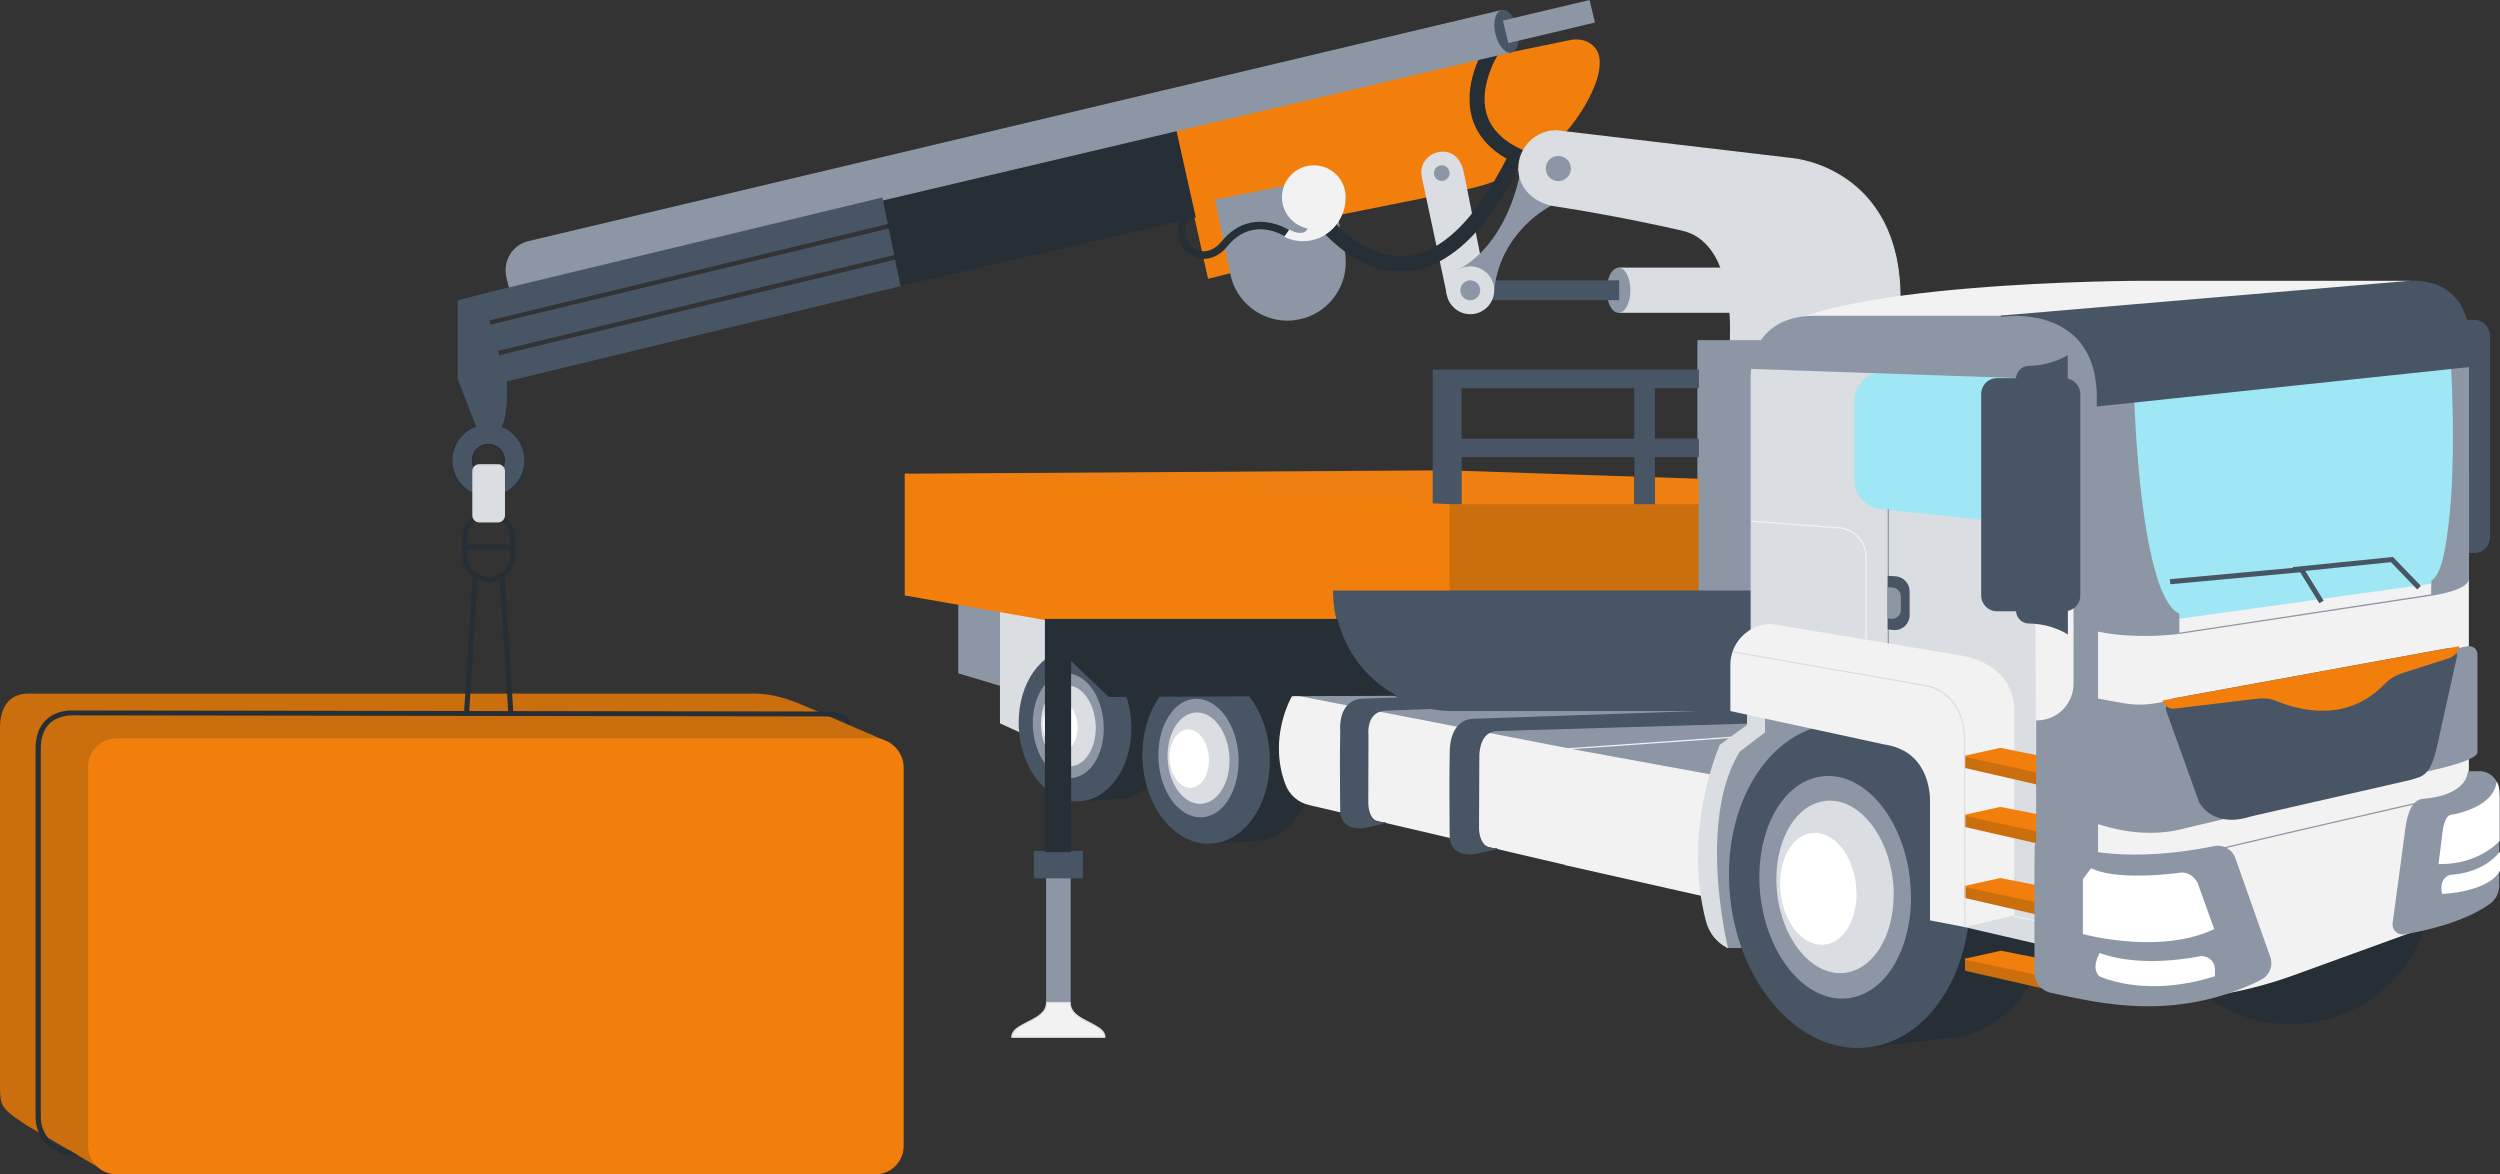 <?xml version="1.0" encoding="utf-8"?>
<!-- Generator: Adobe Illustrator 27.8.1, SVG Export Plug-In . SVG Version: 6.00 Build 0)  -->
<svg version="1.1" id="Calque_1" xmlns="http://www.w3.org/2000/svg" xmlns:xlink="http://www.w3.org/1999/xlink" x="0px" y="0px"
	 viewBox="0 0 1630.3 765.8" style="enable-background:new 0 0 1630.3 765.8;" xml:space="preserve">
<rect x="0" y="0" width="1630.3" height="765.8" fill="#333333" stroke="none"/>
<style type="text/css">
	.st0{fill:#CB6E0E;}
	.st1{fill:#F27F0C;}
	.st2{fill:#262E36;}
	.st3{fill:#DADDE1;}
	.st4{fill:#8C96A5;}
	.st5{fill:#475564;}
	.st6{fill:#F2F2F2;}
	.st7{fill:#FFFFFF;}
	.st8{fill:#F07F12;}
	.st9{fill:#9FE7F5;}
</style>
<g id="design_00000094608276265512730730000004299593783732464263_">
	<g>
		<g>
			<path class="st0" d="M531.8,706.7V518.3c0-13.1-3.9-25.3-10.6-35.6l56.1,0.3l-53.2-22.9c-10.7-4.7-21.1-7.8-32.4-7.8H18.4
				C6,452.3,0,461.2,0,474.8v231.9c0,12,0,14.8,9.8,22l7.5,5.1l48.5,28.4l488.6,0.4l-51.1-26.1C519,735.8,531.8,722.7,531.8,706.7z"
				/>
		</g>
		<g>
			<g>
				<path class="st1" d="M570.8,765.4H76c-9.9,0-18.1-8.1-18.1-18.1V500c0-9.9,8.1-18.1,18.1-18.1h494.2c10.3,0,18.7,8.4,18.7,18.7
					v246.7C588.8,757.3,580.7,765.4,570.8,765.4z"/>
			</g>
			<g>
				<path class="st1" d="M570.8,765.4V765H76c-4.9,0-9.3-2-12.5-5.2s-5.2-7.6-5.2-12.5V500c0-4.9,2-9.3,5.2-12.5s7.6-5.2,12.5-5.2
					h494.2c5,0,9.6,2.1,12.9,5.4c3.3,3.3,5.4,7.9,5.4,12.9v246.7c0,4.9-2,9.3-5.2,12.5s-7.6,5.2-12.5,5.2L570.8,765.4l0,0.4
					c10.2,0,18.5-8.3,18.5-18.5V500.6c0-10.5-8.6-19.1-19.1-19.1H76c-10.2,0-18.5,8.3-18.5,18.5v247.3c0,10.2,8.3,18.5,18.5,18.5
					h494.8V765.4z"/>
			</g>
		</g>
	</g>
	<g>
		<g>
			<g>
				<polyline class="st2" points="303,358.2 334.4,358.2 334.4,354.9 303,354.9 				"/>
			</g>
			<g>
				<path class="st2" d="M318.7,377.9v-1.6c-3.9,0-7.4-1.6-9.9-4.1s-4.1-6-4.1-9.9v-11.4c0-3.9,1.6-7.4,4.1-9.9s6-4.1,9.9-4.1
					s7.4,1.6,9.9,4.1s4.1,6,4.1,9.9v11.4c0,3.9-1.6,7.4-4.1,9.9s-6,4.1-9.9,4.1V377.9v1.6c9.5,0,17.3-7.8,17.3-17.3v-11.4
					c0-9.5-7.8-17.3-17.3-17.3s-17.3,7.8-17.3,17.3v11.4c0,9.5,7.8,17.3,17.3,17.3V377.9z"/>
			</g>
			<g>
				<polyline class="st2" points="308.3,375.1 302.6,464.9 305.9,465.1 311.6,375.3 				"/>
			</g>
			<g>
				<polyline class="st2" points="325.8,375.3 331.5,465.5 334.8,465.3 329.1,375.1 				"/>
			</g>
		</g>
		<g>
			<path class="st1" d="M1037.4,28.6c-2.8-2-6.1-2.9-9.4-2.9c-1.3,0-2.6,0.1-3.9,0.4L765,79.3l22.8,102.5l28.4-7.1l-4.1-22.2
				l118.6-23.8l-2.8-13.1c-0.2-1-0.3-2-0.3-3.1c0-1.8,0.4-3.6,1.1-5.2c2.2-4.4,6.7-7.4,11.9-7.4c7.3,0,11.6,5.2,13.2,13.3l2.1,10.4
				l0.4-0.1c12.2-2.5,23.8-6.8,34.4-12.8l0.2-0.1v-0.7c0-6.6,2.7-12.6,7-17c4.3-4.3,10.3-7,17-7l5.9,0.7l0.1-0.2
				c5.9-6.7,11-14.1,15.2-22.2c4.3-8.2,7.1-16.2,7.1-22.9C1043.4,36,1041.6,31.5,1037.4,28.6z"/>
		</g>
		<g>
			<path class="st2" d="M969.6,28.7c-0.1,0.2-2.9,4.3-5.7,10.8c-2.8,6.5-5.6,15.3-5.6,25.1c0,4.9,0.7,10,2.6,15.1
				c2.8,7.6,8.3,15,17.1,21c8.8,6,20.9,10.8,37.3,13.9l1.8-9.7c-20.6-3.8-32.8-10.4-39.8-17.5c-3.5-3.6-5.8-7.3-7.2-11.1
				c-1.4-3.8-2-7.8-2-11.7c0-7.8,2.4-15.5,4.8-21.2c1.2-2.9,2.5-5.2,3.4-6.8c0.5-0.8,0.8-1.4,1.1-1.8l0.3-0.4l0.1-0.1l0,0l-1.3-0.9
				l1.3,0.9l0,0l-1.3-0.9l1.3,0.9L969.6,28.7L969.6,28.7z"/>
		</g>
		<g>
			<path class="st3" d="M965.1,166.5l0.2-0.2l-10.6-53.4c-1.6-8.3-6.3-14-14-14c-5.5,0-10.3,3.2-12.6,7.9c-0.9,1.8-1.2,3.7-1.2,5.6
				c0,1.1,0.1,2.2,0.3,3.2l16.5,77.3l0.6-0.7l0.1-0.1v-0.2c-0.2-0.9-0.3-1.8-0.3-2.8c0-5.7,2.6-9.3,5.8-11.6l2.2-1.5
				C956.9,173.5,961.3,170.2,965.1,166.5z"/>
		</g>
		<g>
			<path class="st3" d="M1055.5,204h73.2v-0.4c-0.7-9.4-2.3-19.6-5.8-28.8l-0.1-0.3h-67.3l0,0l0,0v0.8c1.8,0,3.5,1.4,4.8,4
				c1.3,2.5,2.1,6.1,2.1,10s-0.8,7.4-2.1,10c-1.3,2.5-3,4-4.8,4L1055.5,204L1055.5,204L1055.5,204z"/>
		</g>
		<g>
			<path class="st4" d="M1061,179c-1.3-2.7-3.3-4.4-5.5-4.4c-1.6,0-3.1,0.9-4.3,2.5c-1.2,1.5-2.1,3.6-2.7,6.1l-0.1,0.5h6.7v11.2
				h-6.7l0.1,0.5c0.6,2.5,1.5,4.6,2.7,6.1s2.6,2.5,4.3,2.5c2.3,0,4.2-1.8,5.5-4.4c1.4-2.7,2.2-6.3,2.2-10.3
				C1063.2,185.3,1062.4,181.6,1061,179z"/>
		</g>
		<g>
			<path class="st5" d="M974.5,182.8l-0.1,0.3c-0.4,2-0.7,4-0.9,6.1l0,0l0,0c0,2.1-0.4,4.1-1.2,5.9l-0.2,0.6h83.8v-12.9H974.5z"/>
		</g>
		<g>
			<path class="st4" d="M1011.9,133.4L1011.9,133.4l-0.2-0.1c-9.8-2.2-17.9-8.9-20.1-18.2V115l-0.1-0.1l0,0l-0.6-0.5l-0.1,0.7
				c0,0-0.5,2.7-1.7,7c-3.6,12.9-13.7,40.4-37.6,53.4l-0.6,0.3l0.7,0.4l0.2,0.1l0.2-0.1c2-1.1,4.3-1.7,6.8-1.7
				c4.1,0,7.8,1.7,10.5,4.3c2.7,2.7,4.3,6.4,4.3,10.5h0.8c2-19.6,11.4-33.4,20.2-42.3c4.4-4.5,8.7-7.7,11.9-9.8
				c1.6-1.1,2.9-1.8,3.8-2.4c0.9-0.5,1.4-0.8,1.4-0.8l0.6-0.3L1011.9,133.4z"/>
		</g>
		<g>
			<path class="st4" d="M940.2,107.8c-2.8,0-5.1,2.3-5.1,5.1s2.3,5.1,5.1,5.1c2.8,0,5.1-2.3,5.1-5.1
				C945.3,110.1,943,107.8,940.2,107.8z"/>
		</g>
		<g>
			<path class="st4" d="M876.9,163.5l-9.9-48.1l-74.7,14.7l10,48.6c3.7,18,19.5,30.4,37.2,30.4c2.5,0,5.1-0.3,7.7-0.8
				c18-3.7,30.4-19.5,30.4-37.2C877.6,168.6,877.4,166,876.9,163.5z"/>
		</g>
		<g>
			<path class="st2" d="M849.8,135.1c0.1,0.2,6.5,10.4,17.5,20.8c5.5,5.2,12.2,10.4,19.9,14.4s16.5,6.7,26.2,6.7
				c12.4,0,25.9-4.7,39.3-16.1c13.5-11.5,27.1-29.6,40.6-57l-8.8-4.4c-13.2,26.6-26.2,43.7-38.2,53.9c-12.1,10.2-23,13.8-32.9,13.8
				c-7.7,0-15-2.2-21.6-5.6c-10-5.1-18.5-13.1-24.4-19.8c-3-3.3-5.3-6.4-6.8-8.5c-0.8-1.1-1.4-1.9-1.8-2.5l-0.4-0.7l-0.1-0.2l0,0
				L849.8,135.1L849.8,135.1z"/>
		</g>
		<g>
			<g>
				<path class="st3" d="M1135.6,232.7c6.4-8.4,16.4-13.8,27.7-13.8h74c14.6-107.8-67.5-115.2-67.5-115.2L1015,85.4
					c-13.5,0-24.4,10.9-24.4,24.4s11.3,22.9,24.4,24.4c0,0,37.2,5.4,82.1,15.7c39.8,9.1,30.7,82.7,30.7,82.7h7.8V232.7z"/>
			</g>
			<g>
				<path class="st3" d="M1135.6,232.7l0.3,0.2c6.3-8.3,16.3-13.6,27.4-13.6h74.4v-0.4c1.2-8.8,1.7-17,1.7-24.5
					c0-42.3-17.4-65.2-34.8-77.4s-34.8-13.8-34.8-13.8v0.4v-0.4L1015,84.9l0,0c-13.7,0-24.9,11.1-24.9,24.9
					c0,13.8,11.5,23.3,24.8,24.9v-0.4l-0.1,0.4c0,0,2.3,0.3,6.5,1c12.6,2,41.9,7,75.6,14.7c13.5,3.1,21.3,13.6,25.8,26.3
					c4.5,12.7,5.5,27.4,5.5,38.6c0,5.1-0.2,9.5-0.4,12.5c-0.2,3.1-0.4,4.9-0.4,4.9l-0.1,0.5h8.4l0.1-0.2L1135.6,232.7v-0.4h-7.7v0.4
					h0.4c0,0,0.9-7.3,0.9-17.5c0-11.2-1.1-26-5.6-38.8c-4.5-12.8-12.5-23.7-26.3-26.9c-45-10.3-82.1-15.7-82.1-15.7l0,0
					c-13-1.6-24.1-10.8-24.1-24c0-6.6,2.7-12.6,7-17c4.4-4.4,10.4-7,17-7v-0.4v0.4l154.8,18.3l0,0c0,0,1.1,0.1,2.9,0.4
					c6.6,1.2,23.1,5.2,37.9,18.2s28,34.8,28,71.7c0,7.5-0.5,15.6-1.7,24.4l0.4,0.1v-0.4h-74c-11.4,0-21.6,5.5-28,13.9L1135.6,232.7
					v-0.4V232.7z"/>
			</g>
		</g>
		<g>
			<path class="st4" d="M1016.2,101.7c-4.5,0-8.2,3.7-8.2,8.2s3.7,8.2,8.2,8.2s8.2-3.7,8.2-8.2
				C1024.4,105.3,1020.7,101.7,1016.2,101.7z"/>
		</g>
		<g>
			<g>
				<path class="st2" d="M840.9,150.2c-0.2-0.1-8.3-5.5-19.2-5.6c-7.8,0-17.1,3-25,12.8c-3.9,4.7-8,6.4-11.6,6.5
					c-3.2,0-6.3-1.4-8.5-3.8s-3.7-5.7-3.7-9.4c0-3.4,1.2-7.3,4.3-11.2l-3.9-3c-3.7,4.7-5.3,9.6-5.3,14.2c0,5,1.9,9.5,5,12.8
					c3.1,3.3,7.4,5.3,12.1,5.3c5.3,0,10.8-2.6,15.4-8.3c7.1-8.6,14.6-10.9,21.2-11c4.6,0,8.8,1.2,11.7,2.4c1.5,0.6,2.7,1.2,3.5,1.7
					c0.4,0.2,0.7,0.4,0.9,0.5l0.2,0.1h0.1L840.9,150.2L840.9,150.2z"/>
			</g>
		</g>
		<g>
			<g>
				<polygon class="st2" points="766.8,85.4 575,129.3 586.9,186.1 779.3,141.5 				"/>
			</g>
			<g>
				<polygon class="st2" points="766.8,85.4 766.7,85 574.6,129 586.6,186.6 779.8,141.8 767.1,84.9 766.7,85 766.8,85.4 
					766.4,85.5 778.8,141.2 587.3,185.7 575.5,129.6 766.9,85.8 766.8,85.4 766.4,85.5 				"/>
			</g>
		</g>
		<g>
			<path class="st6" d="M856.8,107.8c-11.5,0-20.8,9.3-20.8,20.8c0,10.1,7.2,18.5,16.8,20.4c-1.1,2.2-2.8,2.9-4.8,2.9
				c-1.6,0-3.4-0.5-4.7-1c-0.7-0.3-1.2-0.5-1.6-0.7c-0.4-0.2-0.6-0.3-0.6-0.3l-0.3-0.2l-3.4,4.7l0.4,0.2c3.6,1.8,7.6,2.7,11.9,2.7
				c7.7,0,14.7-3.2,19.7-8.4c5-5.2,8.2-12.4,8.1-20.3C877.6,117.1,868.3,107.8,856.8,107.8z"/>
		</g>
		<g>
			<path class="st3" d="M958.8,173.7c-8.6,0-15.6,7-15.6,15.6s7,15.6,15.6,15.6s15.6-7,15.6-15.6S967.4,173.7,958.8,173.7z"/>
		</g>
		<g>
			<path class="st4" d="M958.8,182.8c-3.6,0-6.5,2.9-6.5,6.5s2.9,6.5,6.5,6.5s6.5-2.9,6.5-6.5C965.2,185.7,962.3,182.8,958.8,182.8z
				"/>
		</g>
		<g>
			<g>
				<g>
					<path class="st4" d="M985,33.8c-3.7,0.4-7.9-4.8-9.5-12s0-13.7,3.5-14.9l0,0L344.8,157.6c-10.3,2.4-16.6,12.7-14.2,23l1.7,7.1
						L985,33.8z"/>
				</g>
				<g>
					<path class="st4" d="M985,33.8v-0.4h-0.4c-1.6,0-3.4-1.2-5-3.2c-1.6-2.1-3-5-3.7-8.4c-0.4-1.9-0.6-3.7-0.6-5.4
						c0-4.7,1.6-8.3,3.9-9l0.4-0.1l-0.1-0.4l-0.1-0.4L344.7,157.2c-9,2.1-15,10.1-15,19c0,1.5,0.2,3,0.5,4.5l1.8,7.5l653.1-154
						l-0.1-0.8V33.8l-0.1-0.4L332.6,187.3l-1.6-6.7c-0.3-1.5-0.5-2.9-0.5-4.3c0-8.5,5.8-16.1,14.4-18.2L979.1,7.4L979,6.9L978.6,7
						l0,0l0.4-0.1l-0.1-0.4c-2.9,1-4.4,4.9-4.4,9.8c0,1.8,0.2,3.7,0.6,5.6c0.8,3.5,2.2,6.6,3.9,8.7c1.7,2.2,3.7,3.5,5.7,3.5h0.4
						L985,33.8l-0.1-0.4L985,33.8z"/>
				</g>
			</g>
			<g>
				<path class="st5" d="M984.2,27.2l-3.1-13.1l6.4-1.5l-0.3-0.5c-1.9-3.4-4.4-5.7-7-5.7c-0.3,0-0.6,0-0.9,0.1
					c-3.2,0.8-4.8,4.8-4.8,9.9c0,1.8,0.2,3.7,0.7,5.6c0.8,3.5,2.2,6.6,3.9,8.8c1.7,2.2,3.7,3.6,5.7,3.6c0.3,0,0.6,0,0.9-0.1
					c2.8-0.7,4.3-3.9,4.7-8l0.1-0.6L984.2,27.2z"/>
			</g>
			<g>
				<polygon class="st4" points="1040,14.3 1036.6,0 980.1,13.4 983.6,28.1 1040.1,14.7 				"/>
			</g>
		</g>
		<g>
			<g>
				<path class="st5" d="M327,278c-4.7,10.8-12.7,8.3-12.7,8.3v-9.5c-11.2,2-19.7,11.7-19.7,23.5c0,13.2,10.7,23.9,23.9,23.9
					c13.2,0,23.9-10.7,23.9-23.9C342.3,290.1,336,281.5,327,278z M318.5,310.7c-5.7,0-10.4-4.7-10.4-10.4c0-5.7,4.7-10.4,10.4-10.4
					c5.7,0,10.4,4.7,10.4,10.4C328.9,306,324.2,310.7,318.5,310.7z"/>
				<path class="st2" d="M318.5,324.5c-13.4,0-24.2-10.9-24.2-24.2c0-11.8,8.4-21.8,20-23.8l0.4-0.1v9.6c1.4,0.3,7.9,1.3,12-8.1
					l0.1-0.3l0.3,0.1c9.4,3.6,15.5,12.5,15.5,22.6C342.7,313.6,331.8,324.5,318.5,324.5z M313.9,277.2c-11,2.2-18.9,11.8-18.9,23
					c0,12.9,10.5,23.5,23.5,23.5c12.9,0,23.5-10.5,23.5-23.5c0-9.7-5.8-18.2-14.7-21.8c-2.5,5.5-5.8,7.4-8.2,8.1
					c-2.7,0.7-4.7,0.1-4.8,0.1l-0.3-0.1v-9.3H313.9z M318.5,311c-5.9,0-10.8-4.8-10.8-10.8c0-5.9,4.8-10.8,10.8-10.8
					c5.9,0,10.8,4.8,10.8,10.8C329.3,306.2,324.4,311,318.5,311z M318.5,290.2c-5.5,0-10,4.5-10,10s4.5,10,10,10s10-4.5,10-10
					S324,290.2,318.5,290.2z"/>
			</g>
			<g>
				<path class="st5" d="M330.5,249.3L330.5,249.3l-0.2-0.9l-0.1-0.4l-0.4,0.1l-3.1,0.7l-3.6-15.8l2.3-0.5l0.4-0.1l-1.2-4.3
					l-2.1,0.5l-3.6-15.8l0.9-0.2l0.4-0.1l-1.2-4.3l-0.8,0.2l-3.4-15.1l-0.3-1.2l-0.1-0.4l-15.9,4.2v51.4l15.3,39.4l0.2,0.1
					c0,0,0.9,0.3,2.3,0.3c2.3,0,5.9-0.8,8.9-5.1c3-4.2,5.4-11.8,5.4-25.2C330.7,254.4,330.7,251.9,330.5,249.3z"/>
			</g>
			<g>
				<g>
					<polygon class="st5" points="575.4,128.8 574.9,128.9 313.8,191.8 317.8,209.3 579,146.1 					"/>
				</g>
				<g>
					<polygon class="st5" points="579.5,149 579.1,149.1 318,212.1 321.9,229.5 583.2,166.3 					"/>
				</g>
				<g>
					<polygon class="st5" points="583.7,169.3 583.3,169.4 322.2,232.4 326.1,249.8 587.3,186.6 					"/>
				</g>
			</g>
			<g>
				<g>
					<path class="st3" d="M324.7,340.3h-12.1c-2.3,0-4.1-1.9-4.1-4.1v-28.8c0-2.3,1.9-4.1,4.1-4.1h12.1c2.3,0,4.1,1.9,4.1,4.1v28.8
						C328.9,338.5,327,340.3,324.7,340.3z"/>
				</g>
				<g>
					<path class="st3" d="M324.7,340.3v-0.4h-12.1c-2.1,0-3.7-1.7-3.7-3.7v-28.8c0-2.1,1.7-3.7,3.7-3.7h12.1c2.1,0,3.7,1.7,3.7,3.7
						v28.8c0,2.1-1.7,3.7-3.7,3.7V340.3v0.4c2.5,0,4.6-2,4.6-4.6v-28.8c0-2.5-2-4.6-4.6-4.6h-12.1c-2.5,0-4.6,2-4.6,4.6v28.8
						c0,2.5,2,4.6,4.6,4.6h12.1V340.3z"/>
				</g>
			</g>
		</g>
	</g>
	<g>
		<g>
			<polygon class="st4" points="624.9,392.2 624.9,439.1 652.9,447.5 652.9,397.9 			"/>
		</g>
		<g>
			<g>
				<polygon class="st3" points="652.5,398.3 652.5,471.5 681.3,484.5 681.8,404 				"/>
			</g>
			<g>
				<polygon class="st3" points="652.5,398.3 652.1,398.3 652.1,471.7 681.7,485.2 682.3,403.7 652.1,397.8 652.1,398.3 
					652.5,398.3 652.4,398.7 681.4,404.3 680.9,483.9 652.9,471.2 652.9,398.3 652.5,398.3 652.4,398.7 				"/>
			</g>
		</g>
		<g>
			<g>
				<g>
					<path class="st2" d="M724.2,422.3l-26.1,1.6c20-1.2,37.6,19.9,39.2,47c1.6,27.2-13.3,50.2-33.3,51.4l26.1-1.6
						c20-1.2,34.9-24.2,33.3-51.4S744.3,421.1,724.2,422.3z"/>
				</g>
				<g>
					<path class="st2" d="M724.2,422.3v-0.4l-26.1,1.6v0.7c0.5,0,1.1,0,1.6,0c19.1,0,35.6,20.4,37.2,46.7c0.1,1.4,0.1,2.7,0.1,4
						c0,25.3-14.3,45.9-33.1,47v0.7L730,521c19.3-1.2,33.8-22.2,33.8-47.7c0-1.3,0-2.7-0.1-4.1c-1.6-26.6-18.3-47.4-37.9-47.4
						c-0.5,0-1.1,0-1.7,0L724.2,422.3v0.4c0.5,0,1.1,0,1.6,0c19.1,0,35.7,20.4,37.2,46.7c0.1,1.4,0.1,2.7,0.1,4
						c0,25.3-14.3,45.9-33.1,47l-26,1.5v0.7c19.3-1.2,33.8-22.2,33.8-47.7c0-1.3,0-2.7-0.1-4.1c-1.6-26.6-18.3-47.4-37.9-47.4
						c-0.5,0-1.1,0-1.7,0v0.7l26.1-1.6L724.2,422.3z"/>
				</g>
			</g>
			<g>
				<path class="st5" d="M737.7,470.8c-1.6-26.6-18.3-47.4-37.9-47.4c-0.5,0-1.1,0-1.7,0c-19.3,1.2-33.8,22.2-33.8,47.7
					c0,1.3,0,2.7,0.1,4.1c1.6,26.6,18.3,47.4,37.9,47.4c0.5,0,1.1,0,1.7,0c19.3-1.2,33.8-22.2,33.8-47.7
					C737.9,473.6,737.8,472.2,737.7,470.8z"/>
			</g>
			<g>
				<path class="st4" d="M719.7,471.9h-0.4H719.7c-1.1-18.3-11.7-32.7-24.1-32.8c-0.3,0-0.6,0-1,0c-12.1,0.8-21.1,15.1-21.1,32.4
					c0,1,0,2,0.1,3.1c1.1,18.3,11.7,32.7,24.1,32.8c0.3,0,0.6,0,1,0c12.1-0.8,21.1-15.1,21.1-32.4C719.8,474,719.8,473,719.7,471.9z
					"/>
			</g>
			<g>
				<g>
					<path class="st3" d="M714.5,472.2c-0.9-14.1-9-25.3-18.7-25.3h-0.7c-9.4,0.6-16.3,11.6-16.3,25.1c0,0.8,0,1.6,0.1,2.4
						c0.9,14.1,9,25.3,18.7,25.3h0.7c9.4-0.6,16.3-11.7,16.3-25.1C714.6,473.8,714.6,473,714.5,472.2z"/>
				</g>
				<g>
					
						<ellipse transform="matrix(0.998 -5.993200e-02 5.993200e-02 0.998 -27.141 42.294)" class="st7" cx="691.5" cy="473.6" rx="11.3" ry="16.9"/>
				</g>
			</g>
		</g>
		<g>
			<g>
				<g>
					<path class="st2" d="M812.7,436.7l-29.5,1.8c22.7-1.4,42.5,22.5,44.4,53.2c1.8,30.7-15,56.8-37.7,58.1l29.5-1.8
						c22.7-1.4,39.5-27.4,37.7-58.1C855.2,459.1,835.4,435.3,812.7,436.7z"/>
				</g>
				<g>
					<path class="st2" d="M812.7,436.7v-0.4l-29.5,1.8v0.8c0.6,0,1.2-0.1,1.8-0.1c21.6,0,40.3,23.1,42.1,52.9
						c0.1,1.5,0.1,3.1,0.1,4.6c0,28.6-16.2,51.9-37.4,53.1v0.8l29.5-1.8c21.8-1.3,38.2-25.1,38.2-53.9c0-1.5,0-3.1-0.1-4.6
						c-1.8-30-20.7-53.6-42.9-53.6c-0.6,0-1.2,0-1.9,0.1L812.7,436.7v0.4c0.6,0,1.2-0.1,1.8-0.1c21.6,0,40.3,23.1,42.1,52.9
						c0.1,1.5,0.1,3.1,0.1,4.6c0,28.6-16.2,51.9-37.4,53.1l-29.5,1.8v0.8c21.8-1.3,38.2-25.1,38.2-53.9c0-1.5,0-3.1-0.1-4.6
						c-1.8-30-20.7-53.6-42.9-53.6c-0.6,0-1.2,0-1.9,0.1v0.8l29.5-1.8L812.7,436.7z"/>
				</g>
			</g>
			<g>
				<path class="st5" d="M828,491.6c-1.8-30-20.7-53.6-42.9-53.6c-0.6,0-1.2,0-1.9,0.1c-21.8,1.3-38.2,25.1-38.2,53.9
					c0,1.5,0,3.1,0.1,4.6c1.8,30,20.7,53.6,42.9,53.6c0.6,0,1.2,0,1.9-0.1c21.8-1.3,38.2-25.1,38.2-53.9
					C828.1,494.7,828.1,493.2,828,491.6z"/>
			</g>
			<g>
				<path class="st4" d="M807.6,492.8h-0.4H807.6c-1.2-20.7-13.2-37-27.3-37.1c-0.4,0-0.7,0-1.1,0c-13.7,0.9-23.8,17-23.8,36.7
					c0,1.1,0,2.3,0.1,3.5c1.2,20.7,13.2,37,27.3,37.1c0.4,0,0.7,0,1.1,0c13.7-0.9,23.8-17,23.8-36.7
					C807.7,495.2,807.7,494,807.6,492.8z"/>
			</g>
			<g>
				<g>
					<path class="st3" d="M801.7,493.2c-1-16-10.2-28.6-21.1-28.6h-0.8c-10.6,0.7-18.4,13.2-18.4,28.3c0,0.9,0,1.8,0.1,2.7
						c1,16,10.2,28.6,21.1,28.6h0.8c10.6-0.7,18.4-13.2,18.4-28.3C801.8,495,801.8,494.1,801.7,493.2z"/>
				</g>
				<g>
					
						<ellipse transform="matrix(0.998 -5.993200e-02 5.993200e-02 0.998 -28.26 47.379)" class="st7" cx="775.7" cy="494.8" rx="12.8" ry="19.1"/>
				</g>
			</g>
		</g>
		<g>
			<polygon class="st4" points="843.2,453.5 1159.6,451.2 1156.7,505.7 1116.8,534.2 			"/>
			<path class="st2" d="M1116.8,534.6h-0.2l-276-81.3h2.5l316.8-2.4v0.4l-2.9,54.6l-0.1,0.1L1116.8,534.6z M845.7,453.9l271,79.9
				l39.6-28.2l2.9-54L845.7,453.9z"/>
		</g>
		<g>
			<polygon class="st1" points="946.2,328 590,308.9 590,388.3 681.8,404.4 945.3,447.5 946.2,365 945.7,365 946.2,365 			"/>
		</g>
		<g>
			<path class="st4" d="M1106.9,221.9v164h35.4l0.1-139.1h-0.4h0.4c0-9.1,3.1-17.5,8.3-24.3l0.5-0.7h-44.3V221.9z"/>
		</g>
		<g>
			<rect x="945.3" y="328" class="st0" width="162.4" height="58"/>
		</g>
		<g>
			<path class="st5" d="M1142.3,411.1v-26h-273v0.4c0,43.2,35,78.2,78.2,78.2h181.3v-0.4l13.1-52.2L1142.3,411.1L1142.3,411.1z"/>
		</g>
		<g>
			<g>
				<rect x="682.6" y="572.3" class="st4" width="15.2" height="81.4"/>
			</g>
			<g>
				<polygon class="st4" points="697.8,653.8 697.8,653.4 683,653.4 683,572.7 697.4,572.7 697.4,653.8 697.8,653.8 697.8,653.4 
					697.8,653.8 698.2,653.8 698.2,571.9 682.2,571.9 682.2,654.2 698.2,654.2 698.2,653.8 				"/>
			</g>
		</g>
		<g>
			<rect x="674.2" y="554.9" class="st5" width="32" height="17.9"/>
		</g>
		<g>
			<g>
				<path class="st6" d="M659.9,676.4c0-9.8,22.7-10.2,22.7-22.7h15.2c0,12.5,22.7,13.2,22.7,22.7H659.9z"/>
			</g>
			<g>
				<path class="st3" d="M659.9,676.4h0.4c0-2.3,1.3-4,3.4-5.6c3.1-2.4,7.9-4.2,11.9-6.6c4-2.4,7.4-5.5,7.4-10.4h-0.4v0.4h15.2v-0.4
					h-0.4c0,3.3,1.5,5.8,3.7,7.8c3.3,3,8.1,5.1,12,7.2c2,1.1,3.7,2.2,5,3.4c1.2,1.2,2,2.6,2,4.2h0.4V676h-60.6L659.9,676.4h0.4
					H659.9v0.4h61v-0.4c0-2.5-1.5-4.5-3.7-6.1c-3.3-2.4-8-4.3-12-6.7s-7-5.4-7-9.8v-0.4h-16.1v0.4c0,3-1.3,5.2-3.4,7.1
					c-3.1,2.9-7.9,4.8-11.9,7c-2,1.1-3.8,2.2-5.2,3.6c-1.3,1.4-2.2,3-2.2,4.9v0.4h0.4v-0.4H659.9z"/>
			</g>
		</g>
		<g>
			
				<rect x="1021.1" y="483.5" transform="matrix(0.998 -7.015077e-02 7.015077e-02 0.998 -31.28 77.068)" class="st6" width="121.1" height="0.8"/>
		</g>
		<g>
			<polygon class="st8" points="943.7,306.7 943.7,306.7 590.4,308.9 590.4,309.7 945.7,328.8 945.7,328.8 1107.8,328.8 
				1107.8,312.2 			"/>
		</g>
		<g>
			<path class="st6" d="M1021.3,487.7L843,453.1l-0.1,0.2c0,0-8.9,14.5-8.9,34.8c0,7.2,1.1,15.1,4.2,23.3c2.5,6.9,8.4,12,15.5,13.6
				l168.1,39.3v-76.5L1021.3,487.7z"/>
		</g>
		<g>
			<path class="st5" d="M1128.9,462.9l-167.4,5.8l0,0c-7.6,0-11.7,4.5-13.8,9.3c-2.1,4.9-2.3,10.2-2.3,12.2c0,0.5,0,0.8,0,0.8
				c-0.2,8.4-0.2,17.3-0.2,25.5c0,16.3,0.2,29.7,0.2,29.7l0,0c0,0.3,0,3,1.7,5.7s5.1,5.4,11.6,5.3c0.8,0,1.7,0,2.6-0.1l0,0l15.2-3.4
				l-0.2-0.8c-0.7,0.1-1.4,0.2-2.1,0.2c-4.7,0-7-2.7-8.3-5.8c-1.3-3-1.4-6.4-1.4-7.3v-0.3l0,0l0,0c0,0,0.1-31.8,0.2-46.2h-0.4h0.4
				l0,0c0,0,0-0.2,0-0.5c0-1.4,0.2-5.6,1.8-9.3c1.6-3.7,4.6-7,10.3-7h0.3l0,0l189.4-5.6L1128.9,462.9z"/>
		</g>
		<g>
			<path class="st5" d="M936.7,462.2l-3.7-0.7c-7-1.3-13.7-3.6-19.9-6.7H913l-23.6,0.8l0,0c-7,0-11,3.5-13.1,7.7
				c-2.1,4.1-2.4,8.9-2.4,11.6c0,1.2,0.1,2,0.1,2.1c-0.2,8-0.2,16.5-0.2,24.3c0,15.6,0.2,28.3,0.2,28.3l0,0c0,0.3,0,2.9,1.7,5.5
				c1.6,2.6,4.9,5.1,11.1,5.1c0.8,0,1.6,0,2.4-0.1l0,0l14.5-3.3l-0.2-0.8c-0.7,0.1-1.4,0.2-2,0.2c-4.4,0-6.7-2.6-7.9-5.5
				c-1.2-2.9-1.3-6.1-1.3-7v-0.2l0,0c0,0,0.1-30.4,0.1-44.1l0,0l0,0c0,0-0.1-0.8-0.1-2.1c0-2.2,0.3-5.6,2-8.5
				c1.6-2.9,4.5-5.3,9.9-5.4V463v0.4L936.7,462.2z"/>
		</g>
		<g>
			<g>
				<path class="st6" d="M1126,507.4L1126,507.4l-104.8-19.2v75.7l99.7,22.5C1118.4,563.7,1117.4,532.8,1126,507.4z"/>
			</g>
			<g>
				<path class="st6" d="M1126,507.4l0.4,0.1v-0.1l0.1-0.4l-105.7-19.3v76.5l100.6,22.7l-0.1-0.6c-1-9.1-1.8-19.5-1.8-30.3
					c0-16.1,1.7-33.3,6.8-48.4l0,0L1126,507.4l-0.4-0.1c-5.1,15.3-6.8,32.4-6.8,48.6c0,10.9,0.8,21.3,1.8,30.4h0.4l0.1-0.4
					l-99.4-22.4v-74.8l104.3,19l0.1-0.4l-0.4-0.1v0.1L1126,507.4l-0.4-0.1L1126,507.4z"/>
			</g>
		</g>
		<g>
			<path class="st2" d="M909.4,452.9c-18.3-10.4-32-28-37.1-49l-0.1-0.3H681.4v152.1h17.1V431.1l24.6,23.4l187.6-0.8L909.4,452.9z"
				/>
		</g>
		<g>
			<path class="st2" d="M1079.1,328.7h-13.3v-87.6h13.3V328.7z M1066.5,328h11.8v-86.1h-11.8V328z"/>
		</g>
		<g>
			<path class="st5" d="M934.3,241.1v87.1l11.5,0.6l0,0h7.4v-30.7h112.6v30.7h13.4v-30.7h28.7V286h-28.7v-32.9h28.7V241H934.3V241.1
				z M1065.7,286.1H953.1v-32.9h112.6V286.1z"/>
		</g>
	</g>
	<g>
		<g>
			<path class="st5" d="M1613.6,208.6h-44.2c-5.6,0-10.2,4.6-10.2,10.2v131.6c0,5.6,4.6,10.2,10.2,10.2h44.2
				c5.6,0,10.2-4.6,10.2-10.2V218.8C1623.7,213.2,1619.2,208.6,1613.6,208.6z"/>
		</g>
		<g>
			<g>
				<path class="st3" d="M1142,411.1V246.8c0-22.3,18.2-40.5,40.5-40.5h144.9c22.3,0,40.5,18.2,40.5,40.5v333.8L1142,530.2V411.1z"
					/>
			</g>
			<g>
				<path class="st3" d="M1142,411.1h0.4V246.8c0-11,4.5-21,11.8-28.3s17.3-11.8,28.3-11.8h144.9c11,0,21,4.5,28.3,11.8
					s11.8,17.3,11.8,28.3v333.3l-225-50.1V411.2L1142,411.1l-0.4,0.1v119.5l226.7,50.5V246.8c0-22.5-18.4-40.9-40.9-40.9h-144.9
					c-22.5,0-40.9,18.4-40.9,40.9v164.3H1142z"/>
			</g>
		</g>
		<g>
			<g>
				<path class="st9" d="M1352.7,344.7l-126.5-13.2c-9.4-1-16.6-9-16.6-18.5v-51.4c0-10.5,8.7-18.9,19.2-18.5l113.9,3.7
					c5.6,0.2,10,4.8,10,10.4V344.7z"/>
			</g>
			<g>
				<path class="st9" d="M1352.7,344.7v-0.4l-126.5-13.2c-9.2-1-16.3-8.8-16.3-18v-51.4c0-5,2-9.6,5.3-12.8
					c3.3-3.3,7.8-5.3,12.8-5.3h0.6l113.9,3.7c5.4,0.2,9.6,4.6,9.6,10v87.5h0.6v-0.4V344.7h0.4v-87.5c0-5.8-4.6-10.6-10.4-10.8
					l-113.9-3.7h-0.6c-10.4,0-18.9,8.5-18.9,19v51.4c0,9.7,7.3,17.8,17,18.9l126.9,13.3v-0.5L1352.7,344.7L1352.7,344.7z"/>
			</g>
		</g>
		<g>
			<rect x="1231" y="332" class="st4" width="0.8" height="87.8"/>
		</g>
		<g>
			<path class="st6" d="M1569.1,183.1h-171.2c0,0-54.6,0-112.9,4.9c-29.1,2.4-59.2,6.1-83.8,11.5c-24.6,5.5-43.7,12.7-51.2,22.6
				l-0.5,0.7l0.9-0.1l176.6-15.9l0.9,435.9l0.3,0.1c0.8,0.2,1.6,0.5,2.5,0.7c23.6,6.5,47.8,9.7,72,9.7c31.6,0,63.2-5.5,93.3-16.4
				l114-41.4V223.9C1610,201.5,1591.6,183.1,1569.1,183.1z"/>
		</g>
		<g>
			<path class="st2" d="M1495.7,636c-18.2,6.6-36.9,11.2-55.8,13.8l-1,0.1l0.8,0.6c15.2,11,33.8,17.4,54,17.4
				c40.4,0,74.8-26,87.3-62.2l0.3-0.8L1495.7,636z"/>
		</g>
		<g>
			<g>
				<path class="st4" d="M1153.6,468.3l-3.2-0.7l-0.5-0.1v9.6l-16.1,12.3v0.1c-11.7,18.6-15.1,43.5-15.1,66.5
					c0,33,7.1,61.9,7.1,61.9l0.1,0.3h10.2l-0.2-0.5c-1.2-3.9-2.2-7.7-3-11.4l0,0l0,0c-1.6-6.3-2.9-12.9-3.7-19.7
					c-0.6-5.5-0.9-10.9-0.9-16.2c0-45.7,22.3-84.2,54.7-94.7l1.4-0.5L1153.6,468.3z"/>
			</g>
			<g>
				<path class="st3" d="M1150.8,467.6l-11.5-2.5v7.6l-17.8,13v0.1c0,0-14.2,31.6-14.2,73.2c0,13.2,1.4,27.3,5.2,41.8
					c1.9,7.4,6.8,13.7,13.6,17.2l0.8,0.4l-0.2-0.9c0,0-0.3-1.3-0.8-3.6c-1.5-7.1-4.6-23.7-5.8-43.4c-0.3-4.7-0.4-9.6-0.4-14.6v-0.7
					h-0.4h0.4c0-1.7,0-3.5,0.1-5.3c0.1-3.5,0.3-7.1,0.6-10.6c0.3-3.6,0.7-7.1,1.2-10.6c1.6-10.6,4.2-20.8,8.4-30
					c1.4-3,2.9-6,4.7-8.7l16.3-12.4v-10H1150.8z"/>
			</g>
		</g>
		<g>
			<g>
				<path class="st2" d="M1339.6,562.4c-6.3-55.1-42.6-96.9-83.1-96.9c-2.2,0-4.4,0.1-6.6,0.4l0,0l-55.7,6.3l0.1,0.8
					c2.2-0.2,4.4-0.4,6.5-0.4c39.9,0,76.1,41.3,82.3,96.2c0.6,5.5,0.9,10.9,0.9,16.2c0,50.8-27.6,92.8-66,97.1l0.1,0.8l55.7-6.3
					c39-4.5,66.7-46.8,66.7-97.9C1340.5,573.4,1340.2,567.9,1339.6,562.4z"/>
			</g>
			<g>
				<path class="st5" d="M1283.9,568.8h-0.4H1283.9c-6.3-55.1-42.6-96.9-83.1-96.9c-2.2,0-4.4,0.1-6.6,0.4
					c-39,4.5-66.7,46.8-66.7,97.9c0,5.3,0.3,10.8,0.9,16.3c6.3,55.1,42.6,96.9,83.1,96.9c2.2,0,4.4-0.1,6.6-0.4
					c39-4.5,66.7-46.8,66.7-97.9C1284.8,579.7,1284.5,574.3,1283.9,568.8z"/>
			</g>
			<g>
				<path class="st4" d="M1245.5,573.1c-4.3-38-27.6-67.1-53.2-67.1c-1.3,0-2.5,0.1-3.8,0.2c-24.3,2.8-41.2,31.2-41.2,65.7
					c0,4,0.2,8.1,0.7,12.2c4.3,38,27.6,67.1,53.2,67.1c1.3,0,2.5-0.1,3.8-0.2c24.3-2.8,41.2-31.2,41.2-65.7
					C1246.2,581.4,1245.9,577.3,1245.5,573.1z"/>
			</g>
			<g>
				<path class="st3" d="M1234.4,574c-3.4-29.4-21.3-51.9-41.2-51.9c-1,0-2,0.1-2.9,0.2c-18.8,2.2-31.9,24.2-31.9,50.9
					c0,3.1,0.2,6.3,0.5,9.5c3.4,29.4,21.3,51.9,41.2,51.9c1,0,2-0.1,2.9-0.2c18.8-2.2,31.9-24.2,31.9-50.9
					C1235,580.4,1234.8,577.2,1234.4,574z"/>
			</g>
			<g>
				<path class="st7" d="M1210.3,576.8c-2.2-19.1-13.8-33.7-26.8-33.7c-0.6,0-1.3,0-1.9,0.1c-12.3,1.4-20.8,15.7-20.8,33.1
					c0,2,0.1,4.1,0.4,6.1c2.2,19.1,13.8,33.7,26.8,33.7c0.6,0,1.3,0,1.9-0.1c12.3-1.4,20.8-15.7,20.8-33.1
					C1210.6,580.9,1210.5,578.9,1210.3,576.8z"/>
			</g>
		</g>
		<g>
			<polygon class="st3" points="1281,499.9 1280.9,604.5 1281.2,604.6 1328.7,615.6 1328.7,510.9 			"/>
		</g>
		<g>
			<path class="st6" d="M1277.4,427.2l-122.3-20.3l0,0c-14.7,0-26.7,11.9-26.7,26.7v30.1l100,21.7l0,0c14.2,2,21.7,9.5,25.7,17.3
				s4.5,16,4.5,19.4c0,1.1,0,1.6,0,1.6l0,0v76.5l22.8,4.4l32.2-7.7V463.3C1313.5,443.4,1298.5,430.3,1277.4,427.2z"/>
		</g>
		<g>
			<g>
				<polygon class="st0" points="1328.4,541.4 1281.5,531.3 1281.1,531.4 1281,531.7 1281,538.9 1281.3,539.3 1328.2,550 
					1328.6,550 1328.7,549.6 1328.7,541.8 				"/>
			</g>
			<g>
				<polygon class="st1" points="1328.4,530.9 1304.5,526.2 1304.3,526.2 1281.3,531.3 1281,531.7 1281.3,532.1 1328.2,542.2 
					1328.6,542.1 1328.7,541.8 1328.7,531.3 				"/>
			</g>
		</g>
		<g>
			<g>
				<polygon class="st0" points="1328.4,502.9 1281.5,492.8 1281.1,492.9 1281,493.2 1281,500.4 1281.3,500.8 1328.2,511.6 
					1328.6,511.5 1328.7,511.2 1328.7,503.3 				"/>
			</g>
			<g>
				<polygon class="st1" points="1328.4,492.5 1304.5,487.7 1304.3,487.7 1281.3,492.8 1281,493.2 1281.3,493.6 1328.2,503.7 
					1328.6,503.6 1328.7,503.3 1328.7,492.9 				"/>
			</g>
		</g>
		<g>
			<g>
				<polygon class="st0" points="1328.4,587.7 1281.5,577.7 1281.1,577.7 1281,578.1 1281,585.2 1281.3,585.6 1328.2,596.4 
					1328.6,596.3 1328.7,596 1328.7,588.1 				"/>
			</g>
			<g>
				<polygon class="st1" points="1328.4,577.3 1304.5,572.6 1304.3,572.6 1281.3,577.7 1281,578.1 1281.3,578.5 1328.2,588.5 
					1328.6,588.5 1328.7,588.1 1328.7,577.7 				"/>
			</g>
		</g>
		<g>
			<g>
				<path class="st3" d="M1130.2,425.5l124.7,21.9l0,0c0,0,0.4,0,1.1,0.2c2.5,0.4,8.7,2,14.3,7.3c5.6,5.3,10.6,14.2,10.6,29.6
					c0,1.2,0,2.4-0.1,3.7l0,0l0.2,115.7h0.8l-0.2-115.7h-0.4h0.4c0.1-1.3,0.1-2.5,0.1-3.7c0-17.8-6.7-27.3-13.3-32.3
					c-6.7-5-13.3-5.6-13.4-5.6v0.4l0.1-0.4l-124.7-21.9L1130.2,425.5L1130.2,425.5z"/>
			</g>
		</g>
		<g>
			<path class="st4" d="M1327.4,205.9h-144.9c-24.7,0.4-37.3,13.8-40.9,32.8l-1.2,1.7l-0.1,2.3l1.9-2.6l-0.1,0.5l201.1,6.9l0,0
				c5,0,9.1,4.1,9.1,9.1l-0.1,189.2c0,6.6-2.7,12.6-7,17c-4.3,4.3-10.3,7-17,7h-0.4v172.9l0.3,0.1c4.6,1,8.6,1.4,12.2,1.4
				c13.6,0,20.7-6.3,24.3-12.2c2.5-4.2,3.6-9.2,3.6-14.1V246.8C1368.3,224.3,1349.9,205.9,1327.4,205.9z"/>
		</g>
		<g>
			<g>
				<path class="st6" d="M1217.3,417.5v-54.2c0-10.8-8.8-19.6-19.6-19.6l0,0l-55.7-4.2l-0.1,0.8l55.8,4.2l0,0
					c5.2,0,9.9,2.1,13.3,5.5s5.5,8.1,5.5,13.3v54.2L1217.3,417.5L1217.3,417.5z"/>
			</g>
			<g>
				<path class="st6" d="M1141.9,340.3L1141.9,340.3L1141.9,340.3z"/>
			</g>
		</g>
		<g>
			<path class="st5" d="M1236.2,375.8l-5.2-0.3v34.9l3.3,0.4c0.4,0.1,0.9,0.1,1.3,0.1c5.3,0,9.7-4.3,9.7-9.7v-15.7
				C1245.2,380.4,1241.3,376.2,1236.2,375.8z"/>
		</g>
		<g>
			<g>
				<polygon class="st0" points="1328.8,635.1 1281.9,625.1 1281.5,625.2 1281.4,625.5 1281.4,632.7 1281.7,633.1 1328.6,643.8 
					1335.7,645.3 1333.3,642.1 1329.2,635.5 				"/>
			</g>
			<g>
				<polygon class="st1" points="1328.8,624.7 1304.9,620 1304.7,620 1281.7,625.1 1281.4,625.5 1281.7,625.9 1328.7,635.9 
					1329,635.9 1329.2,635.5 1329.2,625.1 				"/>
			</g>
		</g>
		<g>
			<path class="st4" d="M1610.3,421.4h-0.4v-0.1l-2.6,0.5l-1.4,0.2l-0.4,0.1v0.1l-199.3,36.3c-3.5,0.6-7.1,1-10.7,1
				c-3.5,0-7-0.3-10.5-0.9l-30.1-5.4v78.7l0.2,0.1c0,0,20.7,11.1,47.1,11.1c7.3,0,15-0.8,22.9-3l0,0l121.1-28.9l0,0l31.4-7.1
				c0.1,0,9.5-1.8,18.8-4.3c4.7-1.3,9.4-2.7,13-4.3c1.8-0.8,3.3-1.6,4.4-2.4c1.1-0.8,1.8-1.7,1.8-2.7v-63.6
				C1615.7,423.8,1613.2,421.4,1610.3,421.4z"/>
		</g>
		<g>
			<path class="st5" d="M1602.3,427.7c0-2.8-2.3-5.1-5.1-5.1c-0.3,0-0.6,0-0.9,0.1L1418,455.3c-3.3,0.6-5.5,3.5-5.5,6.6
				c0,0.8,0.1,1.5,0.4,2.3l0,0l21.1,58.7l0,0c0,0.1,5.6,11.7,21.3,11.7c3.8,0,8.1-0.7,13-2.3l103.3-23.6c9-2.7,13.9-2.2,18.9-27.7
				l0,0l11.6-52.2C1602.2,428.4,1602.3,428,1602.3,427.7z"/>
		</g>
		<g>
			<path class="st1" d="M1410.2,456.8l0.2,0.5c1.1,2.9,3.8,4.9,6.9,4.9c0.3,0,0.6,0,0.9-0.1l54.1-6.5c1-0.1,2-0.2,3-0.2
				c3.3,0,6.6,0.6,9.6,1.9c6.3,2.6,17.2,6.2,29.6,6.2c12.8,0,27.3-3.9,39.8-16.7c3.5-3.6,7.6-6.4,12.4-7.9l30.4-9.7
				c3.3-1.1,5.8-3.8,6.6-7.2l0.1-0.6L1410.2,456.8z"/>
		</g>
		<g>
			<g>
				<path class="st4" d="M1609.2,504.9c-0.8,6.5-7.8,10.9-14.8,13.6c-3.5,1.4-7,2.3-9.5,2.9c-2.6,0.6-4.3,0.9-4.3,0.9l0,0l0,0
					c0,0-90.5,20.7-133.7,31c-19,4.5-36.7,5.8-50.4,5.8c-8.7,0-15.8-0.5-20.7-1c-5-0.5-7.7-1-7.7-1l-0.1,0.8c0,0,11.2,2,28.6,2
					c13.8,0,31.5-1.3,50.6-5.8c21.6-5.2,55-12.9,83-19.4c14-3.2,26.7-6.1,35.8-8.2c9.1-2.1,14.7-3.4,14.8-3.4c0.1,0,6.9-1.1,14-3.8
					c7.1-2.8,14.5-7.2,15.4-14.2L1609.2,504.9z"/>
			</g>
			<g>
				<path class="st4" d="M1367.8,557.8L1367.8,557.8L1367.8,557.8z"/>
			</g>
		</g>
		<g>
			
				<rect x="1319.8" y="591.1" transform="matrix(0.226 -0.974 0.974 0.226 439.497 1749.579)" class="st6" width="0.7" height="14.5"/>
		</g>
		<g>
			<g>
				<path class="st4" d="M1617.1,502.9h-0.6h-0.3c-0.9,0-3.5,0-5.2,0c-0.7,0-1.2,0-1.4,0l-0.3,0.1v0.3c0,0.1,0,3.9-3.6,8
					c-3.6,4.1-10.9,8.4-25.4,9.6c-2.7,0.2-4.8,1.5-6.4,3.5c-4.7,5.7-5.3,16.7-5.9,20.3l0,0l-7.7,57.1l0,0c-0.1,0.4-0.1,0.7-0.1,1
					c0,3.7,3,6.6,6.6,6.6c0.4,0,0.7,0,1.1-0.1c13.2-2.2,38.9-7.8,55.7-19.8c3.9-2.8,6.2-7.2,6.2-11.9v-61.2
					C1629.9,509.2,1624.3,502.9,1617.1,502.9z"/>
			</g>
			<g>
				<path class="st4" d="M1457.7,559.5c-1.7-4.8-6.4-8-11.5-8c-0.8,0-1.7,0.1-2.5,0.3c-11.3,2.3-30.7,5.5-51.6,5.5
					c-18.9,0-38.9-2.6-55-10.9c-1.1-0.5-2.2-0.8-3.2-0.8c-3.6,0-7,2.8-7,6.7l-0.2,10.9h0.4h-0.4v71.2c0,6.4,4.6,11.8,11,13.1
					c14.6,3,36.7,8.7,63.1,8.7c22.1,0,47.2-4,73.4-17.1c4.4-2.2,7-6.5,7-11c0-1.3-0.2-2.7-0.7-4L1457.7,559.5z"/>
			</g>
		</g>
		<g>
			<g>
				<path class="st7" d="M1443.6,606l0.3-0.2l-10.8-30.1l0,0c0,0-3.2-6.7-10.3-6.7c-0.6,0-1.3,0.1-2,0.2l0,0c0,0-3.2,0.5-8.2,0.9
					c-5,0.5-11.8,0.9-19,0.9c-10.7,0-22.2-1.1-29.7-4.7l-0.3-0.1l-0.2,0.3l-5.1,6.8v35.8l0.3,0.1c0,0,19,5.2,41.9,5.2
					C1414.7,614.4,1430.2,612.4,1443.6,606z"/>
			</g>
			<g>
				<path class="st7" d="M1435.8,623.5c-0.5,0-1.1,0-1.6,0.2c-7.6,1.4-18.8,3-31.1,3c-11,0-22.9-1.3-33.5-5.1l-0.3-0.1l-0.2,0.3
					c0,0-2.5,4.2-2.6,8.6c0,2.2,0.7,4.5,2.6,6.3l0,0h0.1c0,0,13.2,6.4,35.4,6.4c11.1,0,24.4-1.6,39.5-6.4l0.3-0.1v-4.7
					C1444.4,627.2,1440.4,623.5,1435.8,623.5z"/>
			</g>
		</g>
		<g>
			<path class="st9" d="M1600.5,260.2c-0.3-6-0.6-11-0.9-14.5c-0.1-1.7-0.2-3.1-0.3-4c0-0.5-0.1-0.8-0.1-1.1v-0.3v-0.1l0,0l0,0l0,0
				l0,0l-0.1-0.4l-207.9,22v0.4h-0.4c0,0,1.4,38.4,6.6,75.9c2.2,14.6,4.4,29.7,7.8,41.7s8.1,21.1,15.3,23.8l8.1-1.1l157.7-22
				c3.3-0.4,5.8-3.2,7.8-7.6c6-13.1,7.6-41.1,7.6-68C1601.7,288.4,1601.1,272.2,1600.5,260.2z"/>
		</g>
		<g>
			<path class="st4" d="M1598.4,239.9v0.4c0,0,0.3,4.9,0.6,12.9c0.3,8,0.6,19.1,0.6,31.4c0,17.8-0.6,38.2-2.7,56
				s-4.6,33.5-11.3,38.1l-0.2,4.9v4l-164.2,25v-12.4l-0.2-0.1c-6.2-2.9-11.3-12.9-15.2-26.4c-5.9-20.2-9.4-48.1-11.4-70.9
				c-1-11.4-1.6-21.5-2-28.8s-0.5-11.7-0.5-11.7v-0.4l-39.4-0.1l-0.1,144.7l0.2,0.1c13.2,6.6,31.4,8.1,45.7,8.1
				c12.9,0,22.6-1.3,22.6-1.3h0.4l0,0l164.7-25l0,0c0,0,6-0.8,11.9-2.6c3-0.9,6-2,8.3-3.4s3.9-3.1,3.9-5.3V238.7L1598.4,239.9z"/>
		</g>
		<g>
			<g>
				<path class="st5" d="M1415.3,381L1415.3,381L1415.3,381z"/>
			</g>
			<g>
				<polygon class="st5" points="1560.5,363.2 1495.3,369.8 1495.3,370.3 1415,377.7 1415.3,381 1500,373.2 1512.5,393.4 
					1515.3,391.7 1503.3,372.3 1559.2,366.6 1576.3,384.4 1578.7,382.1 				"/>
			</g>
		</g>
		<g>
			<path class="st4" d="M1234.1,383.1l-2.7-0.2h-0.4v20.3l2.1,0.3l0.1-0.4l-0.1,0.4h0.8c3.1,0,5.7-2.5,5.7-5.7v-9
				C1239.5,385.8,1237.1,383.3,1234.1,383.1z"/>
		</g>
		<g>
			<path class="st5" d="M1604.3,198.3c-5.4-8.7-15.1-15.3-31.6-15.3l0,0l0,0l-262,22.3c-3.7,0.2-6,0.5-6,0.5l0.1,0.8l5.9-0.5
				c1,0,2-0.1,3.2-0.1c8.7,0,22.1,1.4,33.3,8.9c11.2,7.4,20.2,20.8,20.2,44.8c0,1.6,0,3.2-0.1,4.9v0.5l242.6-25.7l0.2-0.7
				c0,0,0.9-5.2,0.9-12.9C1611.1,217.7,1609.8,207,1604.3,198.3z"/>
		</g>
		<g>
			<g>
				<path class="st5" d="M1346.3,247.1h1.7v-14.8c0,0-9.7,6.5-25,6.8c-4.4,0-8,3.6-8,8h-12.9c-5.4,0-9.7,4.4-9.7,9.7v131.6
					c0,5.4,4.4,9.7,9.7,9.7h12.9c0,4.4,3.6,8,8,8c15.3,0.3,25,6.8,25,6.8v-14.8h-1.7c5.4,0,9.7-4.4,9.7-9.7V256.9
					C1356,251.5,1351.6,247.1,1346.3,247.1z"/>
			</g>
			<g>
				<path class="st5" d="M1346.3,247.1v0.4h1.7h0.4v-16l-0.6,0.4c0,0-0.6,0.4-1.7,1c-3.4,1.8-11.7,5.5-23,5.7
					c-4.6,0-8.4,3.8-8.4,8.4h0.4v-0.4h-12.9c-5.6,0-10.2,4.6-10.2,10.2v131.6c0,5.6,4.6,10.2,10.2,10.2h12.9v-0.4h-0.4
					c0,4.6,3.8,8.4,8.4,8.4c7.6,0.1,13.8,1.8,18.1,3.5c2.1,0.8,3.8,1.6,5,2.3c1.1,0.6,1.7,1,1.7,1l0.6,0.4v-16h-2.1v0.8
					c5.6,0,10.2-4.6,10.2-10.2V256.9c0-5.6-4.6-10.2-10.2-10.2v0.8L1346.3,247.1l0.1,0.4c5.1,0,9.3,4.2,9.3,9.3v131.6
					c0,5.1-4.2,9.3-9.3,9.3v0.8h1.3v14.4h0.4l0.2-0.3c0,0-9.8-6.6-25.2-6.9c-4.2,0-7.6-3.4-7.6-7.6v-0.4h-13.3
					c-5.1,0-9.3-4.2-9.3-9.3V256.9c0-5.1,4.2-9.3,9.3-9.3h13.3v-0.4c0-4.2,3.4-7.6,7.6-7.6c15.4-0.3,25.2-6.8,25.2-6.9l-0.2-0.3
					h-0.4v14.4h-1.3v0.8L1346.3,247.1L1346.3,247.1z"/>
			</g>
		</g>
		<g>
			<g>
				<path class="st7" d="M1630,518c0-4.9-1.2-7.2-1.3-7.3l-0.5-1l-0.2,1.1c-1.7,8.5-9,13.6-16,16.6c-3.5,1.5-6.9,2.5-9.4,3.1
					s-4.1,0.8-4.1,0.8l0,0c-1.4,0.1-2.5,1.2-3.2,2.5c-2.3,4-2.8,11.4-2.8,11.5l-2.3,18.2h0.5h0.6c25.8,0,38.6-15,38.7-15l0.1-0.1
					V520C1630,519.3,1630,518.7,1630,518z"/>
			</g>
			<g>
				<path class="st7" d="M1629.2,556.5c0,0-0.1,0.2-0.4,0.5c-2,2.4-11.4,12.2-30.8,13.5l0,0l0,0c0,0-1.5,0.2-3,1.5
					c-1.5,1.2-3,3.5-2.9,7.4c0,0.9,0.1,2,0.3,3.1l0.1,0.4h0.4c0,0,7.3-0.2,15.6-2.2c8.3-2,17.6-5.6,21.7-12.7l0.1-0.1v-12.4
					L1629.2,556.5z"/>
			</g>
		</g>
	</g>
	<g>
		<path class="st2" d="M552,467.4c-2-1.7-4.7-2.4-7.3-2.9c-2.5-0.4-5-0.5-6.3-0.5c-0.7,0-1.1,0-1.1,0l-489.8-0.7c-0.1,0-0.4,0-0.9,0
			c-2.2,0-8,0.3-13.3,3.6c-2.7,1.7-5.2,4.1-7.1,7.6c-1.9,3.5-3,7.9-3,13.6v240.4c0,13.5,10.8,24.8,24.4,25h0.6l3,0.1l-6.1-3.6
			c-10.5-1.4-18.5-10.6-18.5-21.5V488.1c0-5.3,1.1-9.1,2.6-12.1c2.4-4.4,5.9-6.7,9.4-8c3.4-1.3,6.7-1.5,8.2-1.5h0.6h0.2h0.1l490,0.7
			l0,0h0.3c0.2,0,0.4,0,0.8,0c1.7,0,5.2,0.1,8,0.9c1.4,0.4,2.7,1,3.5,1.6c0.6,0.5,0.8,1.1,1,1.7l3.5,1.5v-0.8
			C554.4,470.2,553.4,468.5,552,467.4z"/>
	</g>
</g>
</svg>
